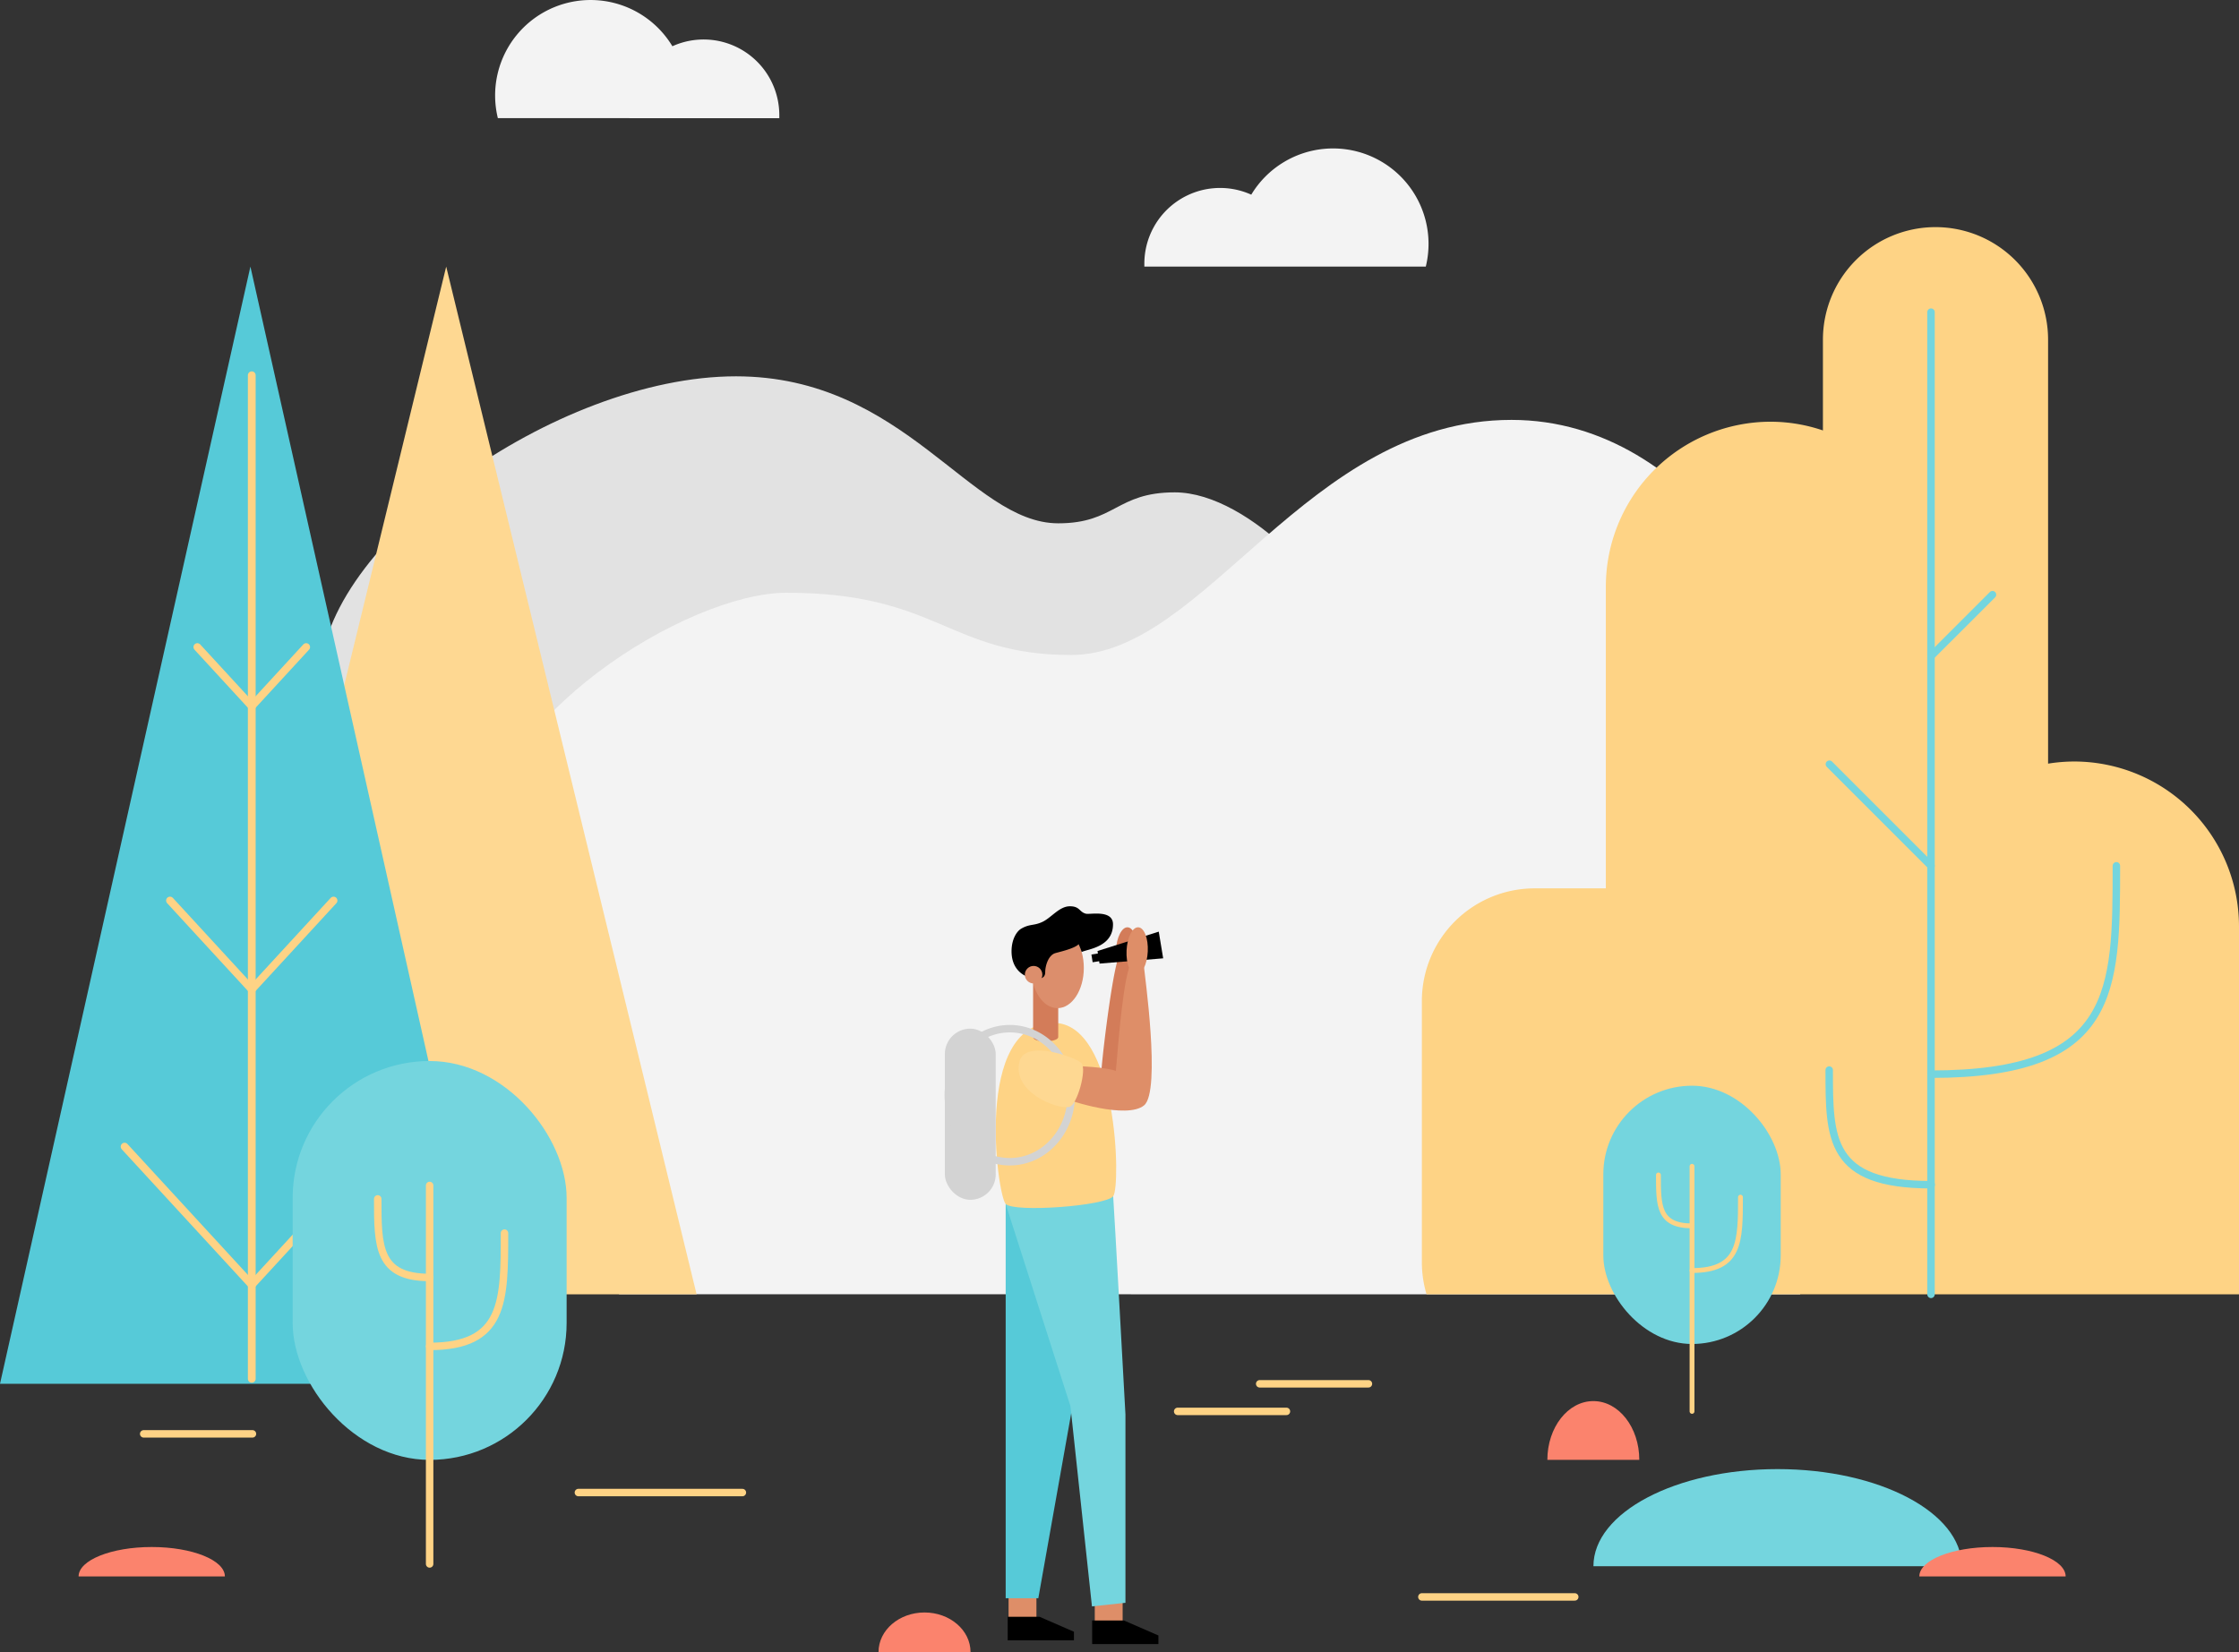 <svg xmlns="http://www.w3.org/2000/svg" width="1106.5" height="816.628" viewBox="0 0 1106.5 816.628">
  <rect x="0" y="0" width="1106.5" height="816.628" fill="#333333" stroke="none"/>
  <g id="search-empty" transform="translate(-45.87 -209.872)">
    <path id="Path_244" data-name="Path 244" d="M711.1,528.1c0-21.86-47-74.85-84.67-74.85-28.93,0-29.4,15.3-57.59,15.3-43.46,0-75.71-72.66-159.29-72.66-89.05,0-205.41,83.58-205.41,149.14C204.14,638.91,711.1,661.41,711.1,528.1Z" fill="#e2e2e2"/>
    <path id="Path_245" data-name="Path 245" d="M935.51,849.68c1-102,2.6-265.85,2.6-290.1,0-35.58-52.84-142.15-145.27-142.15-101.26,0-151.3,116.21-217.58,116.21-60.75,0-65.54-30.76-140.74-30.76-49,0-149.82,62.8-149.82,127l67.11,219.75Z" fill="#f3f3f3"/>
    <ellipse id="Ellipse_14" data-name="Ellipse 14" cx="11.73" cy="5.25" rx="11.73" ry="5.25" transform="translate(596.777 691.423) rotate(-87.24)" fill="#d37c59"/>
    <path id="Path_246" data-name="Path 246" d="M590.19,739.68c-.2-1.94,4.32-42.23,7.92-55a16,16,0,0,1,6.71-.94l-.34,39.7-5,18.67Z" fill="#d37c59"/>
    <path id="Path_247" data-name="Path 247" d="M620.7,683.58l-31.44,2.6-1-6.22,30.26-9.57Z"/>
    <rect id="Rectangle_9" data-name="Rectangle 9" width="13.77" height="11.65" transform="translate(544.3 999.24)" fill="#de8e68"/>
    <rect id="Rectangle_10" data-name="Rectangle 10" width="13.77" height="11.65" transform="translate(586.9 1001.06)" fill="#de8e68"/>
    <path id="Path_248" data-name="Path 248" d="M542.87,805V999.88H559l18.54-104.26S580.09,839.22,542.87,805Z" fill="#56cad8"/>
    <path id="Path_249" data-name="Path 249" d="M596,801.16c.45,5.62,6.06,107.88,6.06,107.88v93.11l-16.55,1.77-10.64-99-32-99.92C547.71,802.34,583.16,797.33,596,801.16Z" fill="#74d5de"/>
    <path id="Path_250" data-name="Path 250" d="M566.51,715.47c31.79,0,33.3,80.83,29.52,85.69s-49,8.17-53.16,3.83S526.9,715.47,566.51,715.47Z" fill="#fed385"/>
    <ellipse id="Ellipse_15" data-name="Ellipse 15" cx="11.73" cy="5.25" rx="11.73" ry="5.25" transform="translate(602.041 691.419) rotate(-87.24)" fill="#de8e68"/>
    <path id="Path_251" data-name="Path 251" d="M585.61,1010.89v11.65h32.74v-4.24l-17.03-7.41Z"/>
    <path id="Path_252" data-name="Path 252" d="M543.87,1009.05v11.65h32.74v-4.24l-17.03-7.41Z"/>
    <rect id="Rectangle_11" data-name="Rectangle 11" width="3.86" height="3.86" transform="translate(585.249 681.697) rotate(-8.92)"/>
    <path id="Path_253" data-name="Path 253" d="M568.84,722.5c0,2.67-12.41,3-12.41,0V696h12.41Z" fill="#d37c59"/>
    <ellipse id="Ellipse_16" data-name="Ellipse 16" cx="13.03" cy="19.89" rx="13.03" ry="19.89" transform="translate(555.43 668.43)" fill="#dc8e6c"/>
    <path id="Path_254" data-name="Path 254" d="M545.77,680.12c0-6.13,2.67-10,4.84-11.23,4.19-2.4,5.94-1.33,10.16-3.2,4.57-2,8.49-7.84,13.84-7.84,5,0,4.55,2.84,7.94,3.68,2,.49,13.36-2.12,13.36,5.23,0,11.32-12.57,12.24-15.48,13.69a37.434,37.434,0,0,0-1.52-3.83c-2.29,2.36-10.58,4-11.92,4.53-3.1,1.28-4.58,6.13-4.58,9.3s-2.87,3.18-3.59,3.18C552.19,693.63,545.77,689.38,545.77,680.12Z"/>
    <circle id="Ellipse_17" data-name="Ellipse 17" cx="4.33" cy="4.33" r="4.33" transform="translate(552.34 687.34)" fill="#dc8e6c"/>
    <rect id="Rectangle_12" data-name="Rectangle 12" width="25.14" height="84.61" rx="12.57" transform="translate(512.81 718.34)" fill="#d3d3d3"/>
    <ellipse id="Ellipse_18" data-name="Ellipse 18" cx="30.38" cy="32.89" rx="30.38" ry="32.89" transform="translate(514.51 718.35)" fill="none" stroke="#d3d3d3" stroke-miterlimit="10" stroke-width="3.69"/>
    <path id="Path_255" data-name="Path 255" d="M576.84,736.83c2.53,0,15.29.53,20.48,2.4.4-2.53,2.66-38.77,6.51-50.91,1.47-1.62,7.45-1.43,7.45,0s8.51,60.88,0,67.93-37.37-2.4-38.56-3.33S576.84,736.83,576.84,736.83Z" fill="#de8e68"/>
    <path id="Path_256" data-name="Path 256" d="M549.66,734.69c2.82-11.48,28.36-1.93,30.67.69,2.77,3.14-2.18,20.84-6,21.66C568.1,758.39,546,749.58,549.66,734.69Z" fill="#fed892"/>
    <path id="Path_257" data-name="Path 257" d="M266.38,341.65,142.64,849.68H390.13Z" fill="#fed892"/>
    <path id="Path_258" data-name="Path 258" d="M169.62,341.65,45.87,893.9H293.36Z" fill="#56cad8"/>
    <line id="Line_12" data-name="Line 12" y1="496.08" transform="translate(170.29 395.36)" fill="none" stroke="#fed385" stroke-linecap="round" stroke-linejoin="round" stroke-width="3.84"/>
    <line id="Line_13" data-name="Line 13" y1="29.23" x2="26.89" transform="translate(170.29 529.72)" fill="none" stroke="#fed385" stroke-linecap="round" stroke-linejoin="round" stroke-width="3.84"/>
    <line id="Line_14" data-name="Line 14" y1="43.92" x2="40.41" transform="translate(170.29 655.02)" fill="none" stroke="#fed385" stroke-linecap="round" stroke-linejoin="round" stroke-width="3.84"/>
    <line id="Line_15" data-name="Line 15" y1="68.32" x2="62.85" transform="translate(170.29 776.66)" fill="none" stroke="#fed385" stroke-linecap="round" stroke-linejoin="round" stroke-width="3.84"/>
    <line id="Line_16" data-name="Line 16" x1="26.89" y1="29.23" transform="translate(143.4 529.72)" fill="none" stroke="#fed385" stroke-linecap="round" stroke-linejoin="round" stroke-width="3.84"/>
    <line id="Line_17" data-name="Line 17" x1="40.4" y1="43.92" transform="translate(129.89 655.02)" fill="none" stroke="#fed385" stroke-linecap="round" stroke-linejoin="round" stroke-width="3.84"/>
    <line id="Line_18" data-name="Line 18" x1="62.85" y1="68.32" transform="translate(107.44 776.66)" fill="none" stroke="#fed385" stroke-linecap="round" stroke-linejoin="round" stroke-width="3.84"/>
    <rect id="Rectangle_13" data-name="Rectangle 13" width="135.39" height="197.16" rx="67.69" transform="translate(190.5 734.34)" fill="#74d5de"/>
    <line id="Line_19" data-name="Line 19" y1="187.09" transform="translate(258.19 795.85)" fill="none" stroke="#fed385" stroke-linecap="round" stroke-linejoin="round" stroke-width="3.69"/>
    <path id="Path_259" data-name="Path 259" d="M258.19,875.41c37,0,37-22.28,37-56" fill="none" stroke="#fed385" stroke-linecap="round" stroke-linejoin="round" stroke-width="3.69"/>
    <path id="Path_260" data-name="Path 260" d="M258.19,841.33c-25.65,0-25.65-15.47-25.65-38.84" fill="none" stroke="#fed385" stroke-linecap="round" stroke-linejoin="round" stroke-width="3.69"/>
    <path id="Path_261" data-name="Path 261" d="M1152.37,849.68V667.57a81.52,81.52,0,0,0-81.28-81.28h0a81.642,81.642,0,0,0-13.07,1.06V377.78a55.64,55.64,0,0,0-55.63-55.64h0a55.64,55.64,0,0,0-55.64,55.64v44.86a80.639,80.639,0,0,0-26-4.31h0a81.52,81.52,0,0,0-81.28,81.29V649H804.08a55.7,55.7,0,0,0-55.53,55.53V833.86a55.159,55.159,0,0,0,2.316,15.808Z" fill="#fed385"/>
    <path id="Path_262" data-name="Path 262" d="M1000.16,740.85c91.61,0,91.61-41,91.61-103" fill="none" stroke="#74d5de" stroke-linecap="round" stroke-linejoin="round" stroke-width="3.69"/>
    <path id="Path_263" data-name="Path 263" d="M1000.25,795.48c-50.4,0-50.4-22.56-50.4-56.67" fill="none" stroke="#74d5de" stroke-linecap="round" stroke-linejoin="round" stroke-width="3.69"/>
    <line id="Line_20" data-name="Line 20" y1="485.51" transform="translate(1000.16 364.17)" fill="none" stroke="#74d5de" stroke-linecap="round" stroke-linejoin="round" stroke-width="3.69"/>
    <line id="Line_21" data-name="Line 21" x1="50.22" y1="50.23" transform="translate(949.94 587.62)" fill="none" stroke="#74d5de" stroke-linecap="round" stroke-linejoin="round" stroke-width="3.69"/>
    <line id="Line_22" data-name="Line 22" y1="30.38" x2="30.39" transform="translate(1000.16 503.83)" fill="none" stroke="#74d5de" stroke-linecap="round" stroke-linejoin="round" stroke-width="3.69"/>
    <path id="Path_264" data-name="Path 264" d="M750.49,341.65a47.18,47.18,0,0,0-86.25-35.55,37.43,37.43,0,0,0-52.84,34.1c0,.49,0,1,0,1.45Z" fill="#f3f3f3"/>
    <path id="Path_265" data-name="Path 265" d="M291.91,268.28a47.18,47.18,0,0,1,86.25-35.55A37.4,37.4,0,0,1,431,266.83c0,.48,0,1,0,1.45Z" fill="#f3f3f3"/>
    <path id="Path_266" data-name="Path 266" d="M924.33,936.06c-50.28,0-91,21.47-91,48h182.05C1015.35,957.53,974.6,936.06,924.33,936.06Z" fill="#74d5de"/>
    <path id="Path_267" data-name="Path 267" d="M502.76,1006.93c-12.55,0-22.73,8.76-22.73,19.57H525.5C525.5,1015.69,515.32,1006.93,502.76,1006.93Z" fill="#fb836d"/>
    <path id="Path_268" data-name="Path 268" d="M833.3,902.44c-12.56,0-22.73,13-22.73,29.06H856C856,915.45,845.85,902.44,833.3,902.44Z" fill="#fb836d"/>
    <path id="Path_269" data-name="Path 269" d="M120.87,974.57c-20,0-36.16,6.51-36.16,14.53H157C157,981.08,140.84,974.57,120.87,974.57Z" fill="#fb836d"/>
    <path id="Path_270" data-name="Path 270" d="M1030.55,974.57c-20,0-36.16,6.51-36.16,14.53h72.31C1066.7,981.08,1050.52,974.57,1030.55,974.57Z" fill="#fb836d"/>
    <rect id="Rectangle_14" data-name="Rectangle 14" width="87.67" height="127.66" rx="43.83" transform="translate(838.22 746.55)" fill="#74d5de"/>
    <line id="Line_23" data-name="Line 23" y1="121.15" transform="translate(882.06 786.38)" fill="none" stroke="#fed385" stroke-linecap="round" stroke-linejoin="round" stroke-width="2.39"/>
    <path id="Path_271" data-name="Path 271" d="M882.06,837.9C906,837.9,906,823.47,906,801.64" fill="none" stroke="#fed385" stroke-linecap="round" stroke-linejoin="round" stroke-width="2.39"/>
    <path id="Path_272" data-name="Path 272" d="M882.06,815.83c-16.61,0-16.61-10-16.61-25.16" fill="none" stroke="#fed385" stroke-linecap="round" stroke-linejoin="round" stroke-width="2.39"/>
    <line id="Line_24" data-name="Line 24" x2="81.04" transform="translate(331.71 947.65)" fill="none" stroke="#fed385" stroke-linecap="round" stroke-linejoin="round" stroke-width="3.69"/>
    <line id="Line_25" data-name="Line 25" x2="53.74" transform="translate(668.4 893.9)" fill="none" stroke="#fed385" stroke-linecap="round" stroke-linejoin="round" stroke-width="3.69"/>
    <line id="Line_26" data-name="Line 26" x2="53.75" transform="translate(627.87 907.53)" fill="none" stroke="#fed385" stroke-linecap="round" stroke-linejoin="round" stroke-width="3.69"/>
    <line id="Line_27" data-name="Line 27" x2="53.75" transform="translate(116.88 918.64)" fill="none" stroke="#fed385" stroke-linecap="round" stroke-linejoin="round" stroke-width="3.69"/>
    <line id="Line_28" data-name="Line 28" x2="75.55" transform="translate(748.55 999.24)" fill="none" stroke="#fed385" stroke-linecap="round" stroke-linejoin="round" stroke-width="3.69"/>
  </g>
</svg>
